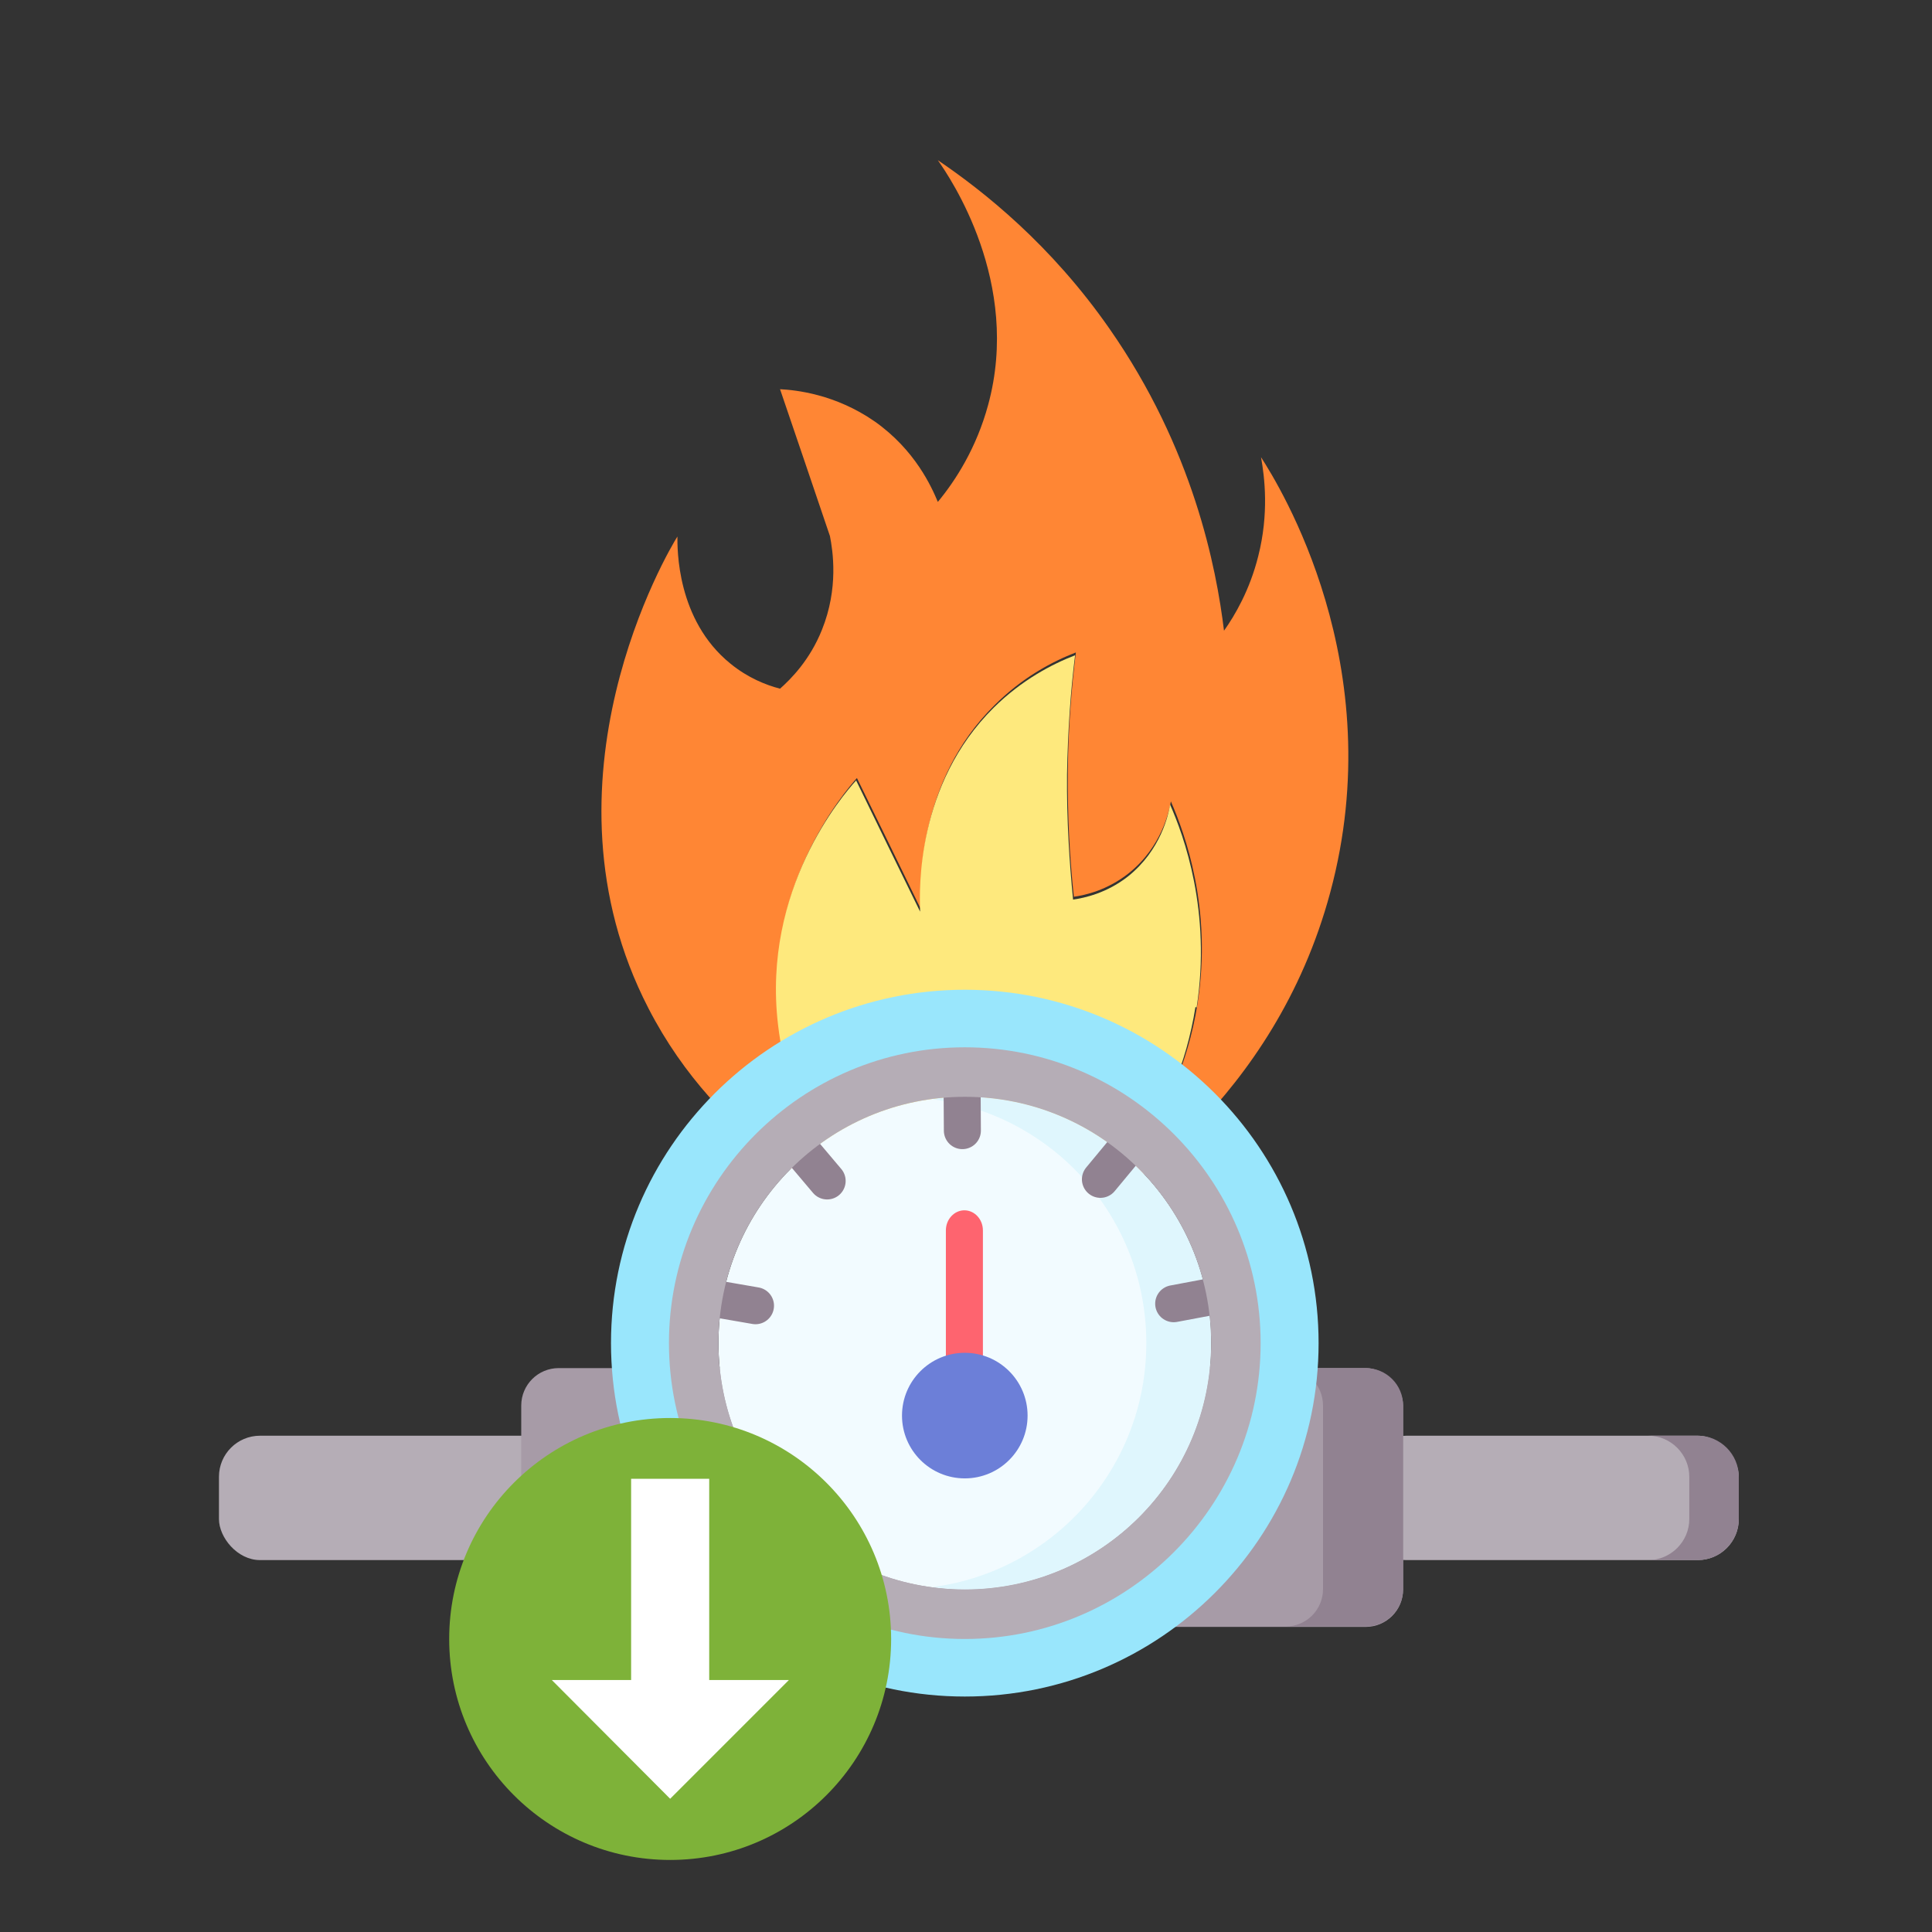 <?xml version="1.0" encoding="UTF-8"?>
<svg id="Layer_2" data-name="Layer 2" xmlns="http://www.w3.org/2000/svg" xmlns:xlink="http://www.w3.org/1999/xlink" viewBox="0 0 48 48">
  <rect x="0" y="0" width="48" height="48" fill="#333333" stroke="none"/>
  <defs>
    <style>
      .cls-1 {
        fill: #ff8634;
      }

      .cls-2 {
        fill: #b5adb6;
      }

      .cls-3 {
        fill: #6c7fd8;
      }

      .cls-4 {
        fill: #fff;
      }

      .cls-5 {
        fill: #fee97d;
      }

      .cls-6 {
        fill: #dff6fd;
      }

      .cls-7 {
        fill: #99e6fc;
      }

      .cls-8 {
        fill: #fe646f;
      }

      .cls-9 {
        fill: #918291;
      }

      .cls-10 {
        stroke: #918291;
        stroke-linecap: round;
        stroke-linejoin: round;
        stroke-width: .92px;
      }

      .cls-10, .cls-11 {
        fill: none;
      }

      .cls-12 {
        fill: #a79ba7;
      }

      .cls-13 {
        clip-path: url(#clippath);
      }

      .cls-14 {
        fill: #f2fbff;
      }

      .cls-15 {
        fill: #7eb239;
      }
    </style>
    <clipPath id="clippath">
      <rect class="cls-11" width="48" height="48"/>
    </clipPath>
  </defs>
  <g id="Layer_1-2" data-name="Layer 1">
    <g class="cls-13">
      <g>
        <g>
          <rect class="cls-2" x="5.44" y="35.67" width="9.28" height="3.09" rx="1.02" ry="1.02"/>
          <rect class="cls-2" x="33.92" y="35.67" width="9.28" height="3.09" rx="1.02" ry="1.02"/>
          <g>
            <path class="cls-1" d="m21.92,30.3c-1.01-.42-4.06-1.85-5.81-5.25-2.91-5.64.51-11.39.72-11.72,0,.28-.03,2.07,1.32,3.16.43.35.88.53,1.23.62.27-.24.74-.71,1.04-1.46.42-1.04.27-1.97.2-2.33-.41-1.22-.83-2.44-1.24-3.65.39.02,1.37.12,2.35.8,1.01.71,1.42,1.64,1.57,2,.44-.53.96-1.34,1.25-2.41.83-3.04-.94-5.64-1.25-6.08,1.15.78,2.81,2.1,4.26,4.18,2.09,2.99,2.66,5.95,2.85,7.51.27-.38.64-1.01.85-1.85.27-1.06.16-1.96.07-2.46.45.7,3.24,5.17,1.72,10.81-1.39,5.18-5.41,7.64-6.22,8.11.58-.52,2.44-2.33,2.92-5.33.38-2.38-.32-4.26-.66-5.04-.04.24-.23,1.13-1.04,1.78-.54.43-1.09.55-1.37.59-.1-.93-.16-1.97-.15-3.11.01-1.08.09-2.07.2-2.96-.57.22-1.32.61-2.02,1.31-1.93,1.9-1.85,4.52-1.83,5.07-.53-1.09-1.06-2.18-1.59-3.26-.32.36-2.33,2.71-1.94,6.07.33,2.81,2.13,4.49,2.59,4.89Z"/>
            <path class="cls-5" d="m29.7,25.02c-.45,2.87-2.18,4.65-2.83,5.25l-.34.22-4.63-.15h0s-.06-.07-.12-.12c-.08-.08-.2-.2-.34-.33,0,0,0,0,0,0-.72-.75-1.86-2.25-2.11-4.43-.4-3.37,1.61-5.71,1.94-6.07.53,1.09,1.06,2.18,1.59,3.26-.02-.55-.1-3.16,1.83-5.07.7-.69,1.45-1.08,2.02-1.3-.11.88-.18,1.87-.2,2.96-.01,1.14.06,2.19.15,3.11.28-.04.84-.16,1.37-.58.81-.65,1-1.53,1.04-1.78.34.77,1.03,2.65.66,5.04Z"/>
          </g>
          <rect class="cls-12" x="12.95" y="33.99" width="21.91" height="6.43" rx=".93" ry=".93"/>
          <g>
            <circle class="cls-14" cx="23.97" cy="33.37" r="6.12"/>
            <path class="cls-6" d="m23.97,27.25c-.27,0-.54.02-.8.06,3,.39,5.31,2.95,5.31,6.06s-2.32,5.67-5.31,6.06c.26.03.53.06.8.06,3.38,0,6.12-2.74,6.12-6.12s-2.74-6.12-6.12-6.12Z"/>
          </g>
          <path class="cls-9" d="m33.93,33.99h-1.99c.52,0,.93.42.93.93v4.56c0,.52-.42.93-.93.93h1.99c.52,0,.93-.42.93-.93v-4.56c0-.52-.42-.93-.93-.93Z"/>
          <line class="cls-10" x1="28.31" y1="28.13" x2="27.34" y2="29.3"/>
          <line class="cls-10" x1="30.65" y1="32.11" x2="29.16" y2="32.39"/>
          <line class="cls-10" x1="17.27" y1="32.18" x2="18.77" y2="32.44"/>
          <line class="cls-10" x1="19.57" y1="28.18" x2="20.55" y2="29.34"/>
          <line class="cls-10" x1="23.9" y1="26.57" x2="23.91" y2="28.09"/>
          <path class="cls-7" d="m23.97,42.15c-4.84,0-8.79-3.94-8.79-8.78s3.94-8.78,8.79-8.78,8.79,3.94,8.79,8.78-3.94,8.78-8.79,8.78Zm0-16.1c-4.03,0-7.32,3.28-7.32,7.32s3.28,7.32,7.32,7.32,7.32-3.28,7.32-7.32-3.28-7.32-7.32-7.32Z"/>
          <path class="cls-2" d="m23.97,40.72c-4.05,0-7.35-3.3-7.35-7.35s3.3-7.35,7.35-7.35,7.35,3.3,7.35,7.35-3.3,7.35-7.35,7.35Zm0-13.47c-3.37,0-6.12,2.74-6.12,6.12s2.74,6.12,6.12,6.12,6.12-2.74,6.12-6.12-2.74-6.12-6.12-6.12Z"/>
          <path class="cls-8" d="m23.96,35.86c-.25,0-.46-.22-.46-.5v-4.79c0-.28.21-.5.46-.5s.46.22.46.5v4.79c0,.28-.21.5-.46.5Z"/>
          <circle class="cls-3" cx="23.97" cy="35.17" r="1.56"/>
          <path class="cls-9" d="m42.18,35.67h-1.23c.56,0,1.02.46,1.02,1.02v1.05c0,.56-.46,1.02-1.02,1.02h1.23c.56,0,1.02-.46,1.02-1.02v-1.05c0-.56-.46-1.02-1.02-1.02Z"/>
        </g>
        <g>
          <circle class="cls-15" cx="16.65" cy="40.72" r="5.49"/>
          <g>
            <rect class="cls-4" x="15.68" y="36.74" width="1.94" height="5.4"/>
            <polygon class="cls-4" points="19.6 41.74 13.71 41.74 16.65 44.69 19.6 41.74"/>
          </g>
        </g>
      </g>
    </g>
  </g>
</svg>